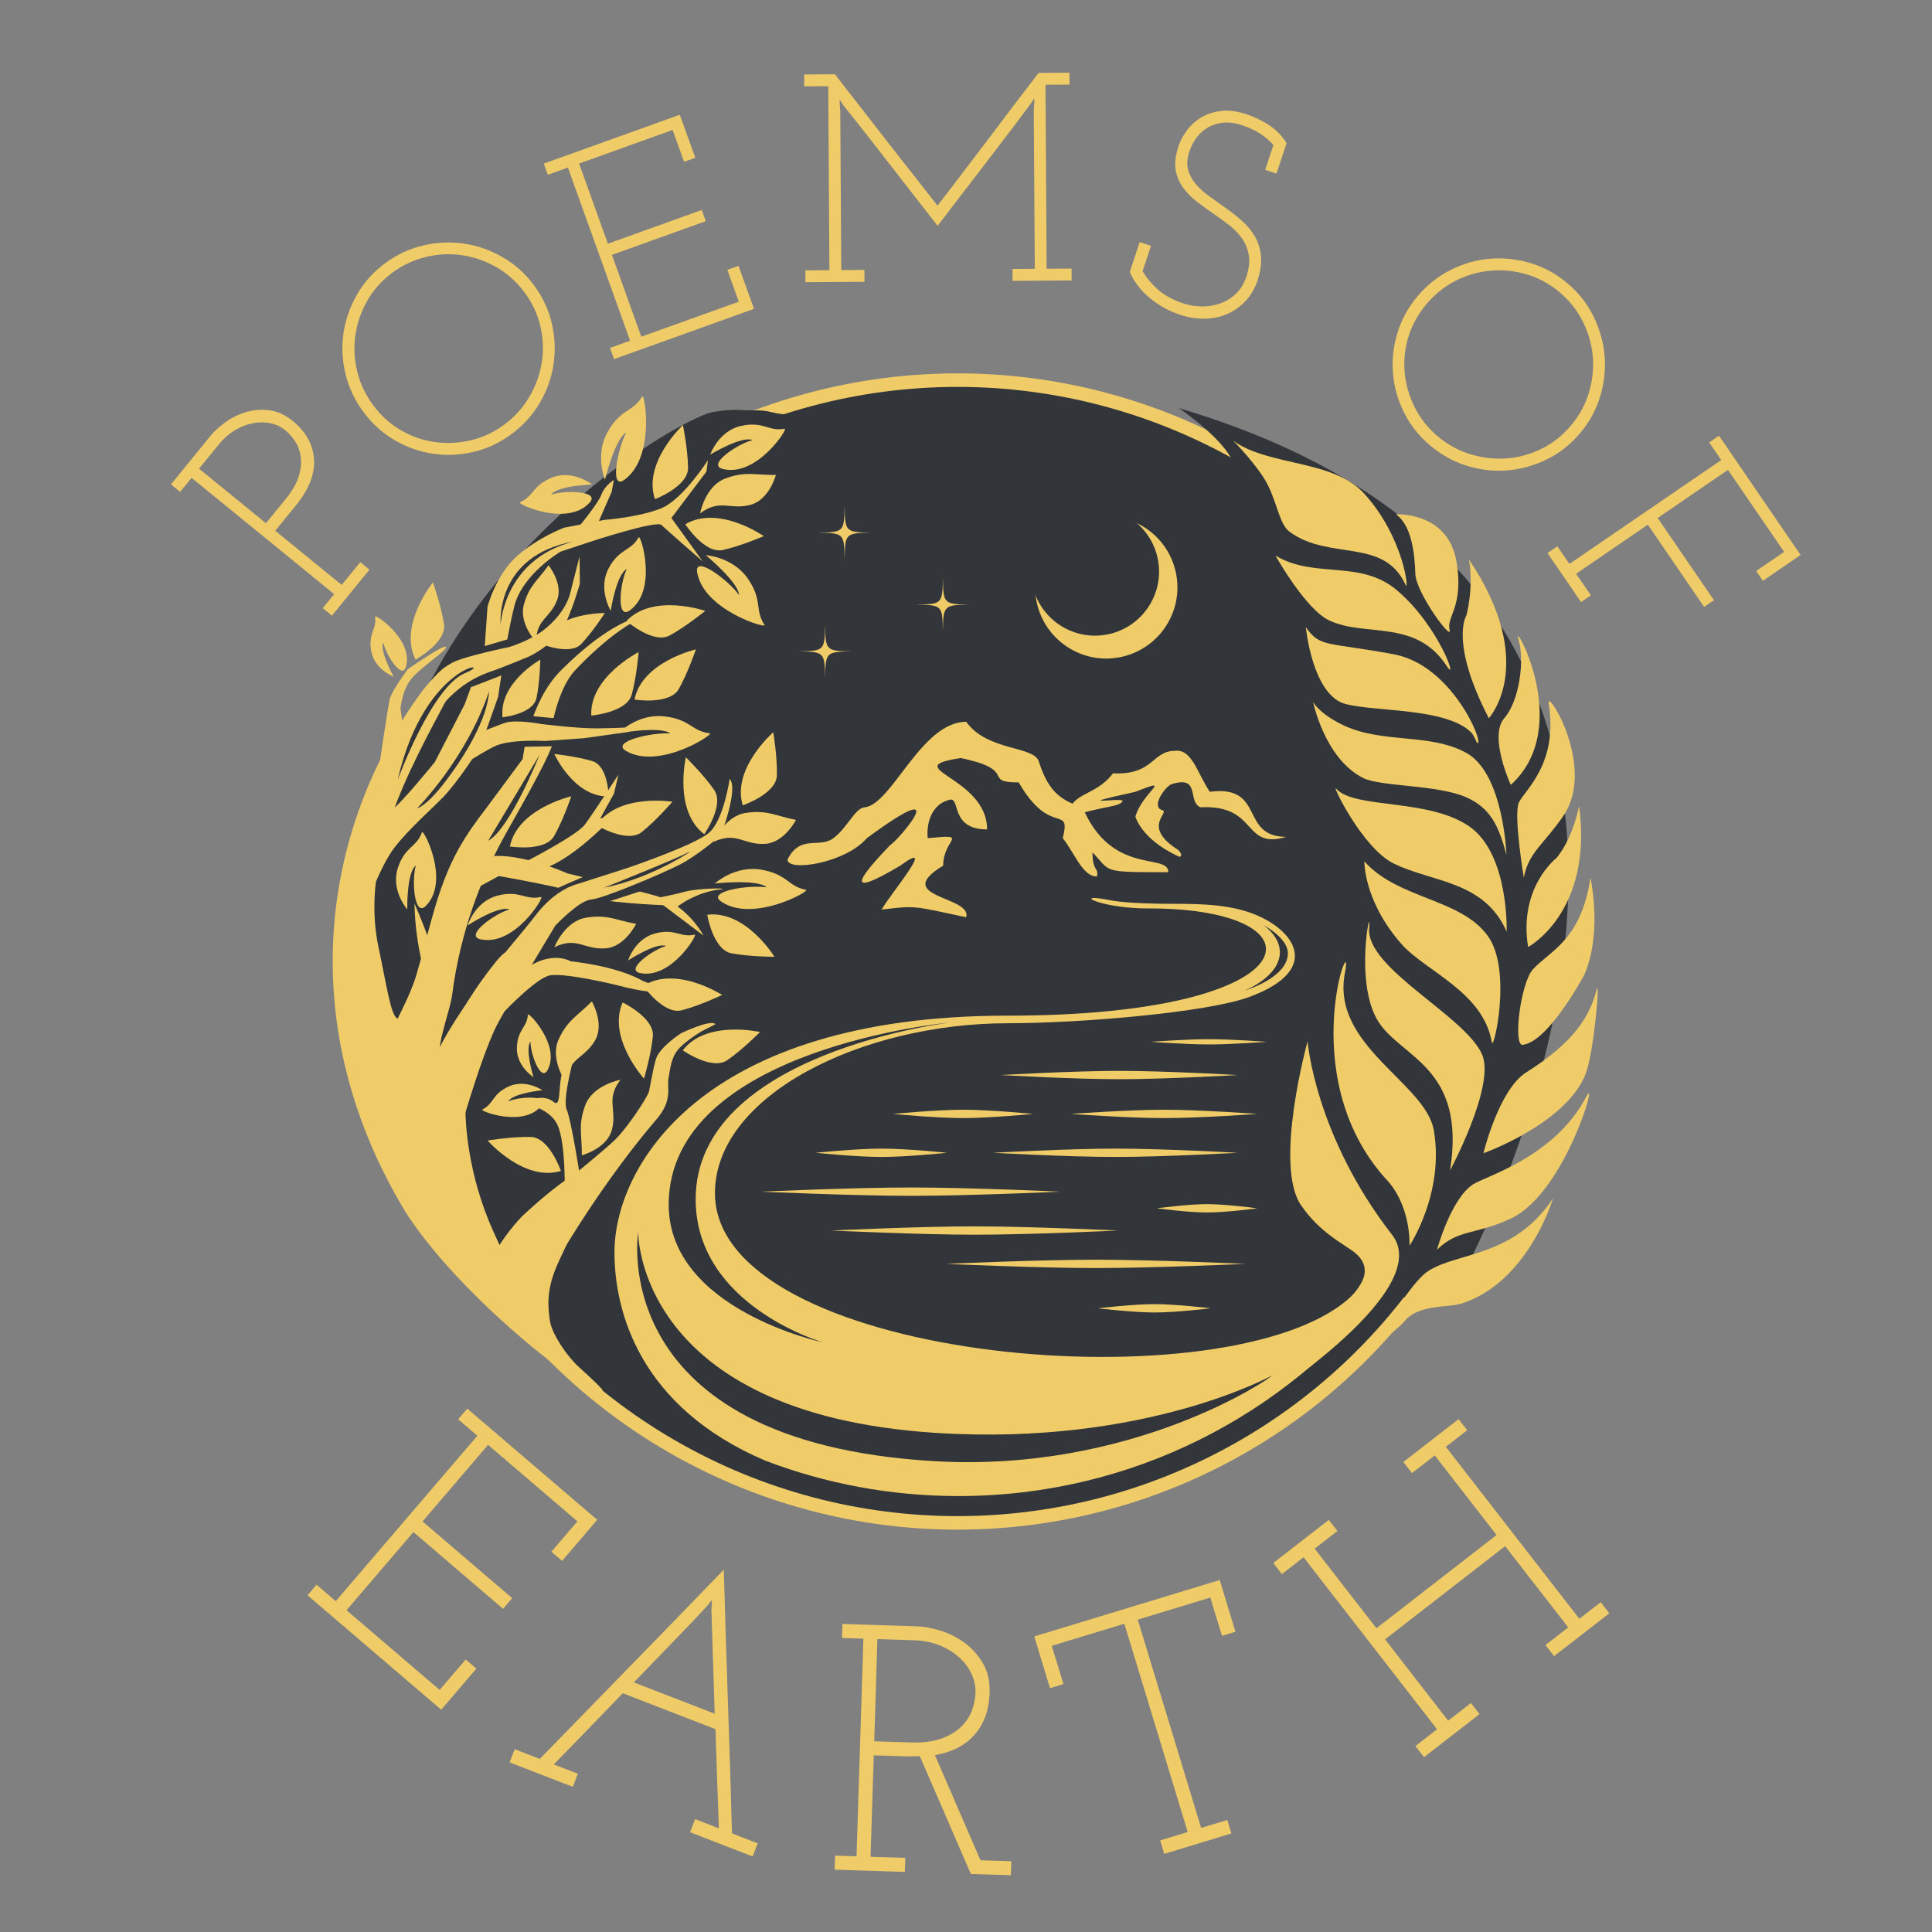 <?xml version="1.0" encoding="utf-8"?>

<!--


	TODO: (note the following)


	THIS HAS BEEN MODIFIED FROM THE ORIGINAL, AND IS MEANT FOR TESTING COLORS ONLY.

	IT IS NOT IN A FINALIZED STATE, NOR IS IT INTENDED TO CONVERTIBLE TO A FINALIZED STATE.


-->

<!-- Generator: Adobe Illustrator 26.1.0, SVG Export Plug-In . SVG Version: 6.00 Build 0)  -->
<!-- TODO: These changes made just for testing -->
<svg version="1.1" id="Layer_1" xmlns="http://www.w3.org/2000/svg" xmlns:xlink="http://www.w3.org/1999/xlink" x="0px" y="0px" viewBox="60 125 500 500" style="enable-background:new 0 0 500 500; background-color:#32353A;" xml:space="preserve">
<rect x="60" y="125" width="500" height="500" fill="#808080" stroke="none"/>
<!-- <svg version="1.1" id="Layer_1" xmlns="http://www.w3.org/2000/svg" xmlns:xlink="http://www.w3.org/1999/xlink" x="0px" y="0px" viewBox="0 0 612 792" style="enable-background:new 0 0 612 792; background-color:#333333;" xml:space="preserve"> -->
<style type="text/css">
	.st0{fill:none;stroke:#000000;stroke-width:3.898;}
	.st1{fill:#FFFFFF;}
	.st2{fill:none;stroke:#EC008C;stroke-width:0.682;}
	.st3{fill:none;stroke:#EC008C;stroke-width:0.748;}

	.primary { fill: #F0CC69; }
	.secondary { fill: #32353A; }
</style>

<!-- #region moon and ring lines -->
<g>
	<!-- ring lines -->
	<!-- TODO: These two lines are in a draft state meant only for testing colors -->
	<circle class="primary" cx="307.81" cy="371.25" r="149.62"/>
	<circle class="secondary" cx="307.81" cy="371.25" r="146.12"/>

	<path class="secondary" d="M365.05,230.61c0,0,13.47,8.98,14.59,15.72c1.12,6.74,0.56,5.61,0.56,5.61s110.35,71.84,43.56,205.43
		c-3.93,8.98,12.91,1.12,12.91,1.12S537.36,281.69,365.05,230.61"/>
	<path class="secondary" d="M269.88,234.02c-1.26,0.32,1.94-3.75-3.9-2.19c-3.16,0.85-4.96,0.08-7.34-0.39c-1.41-0.28-2.7-0.23-3.27-0.23
		c-4.68,0-4.9-0.52-10.72,0.4c-10.66,1.68-108.82,59.06-84.69,162.89c8.42,9.54,8.42-6.17,8.42-6.17S383.22,205.58,269.88,234.02"/>

	<!-- moon -->
	<path class="primary" d="M364.49,274.13c-1.59-10.04-11.02-16.9-21.07-15.3c-10.04,1.59-16.89,11.02-15.3,21.07c1.59,10.04,11.02,16.9,21.07,15.3
		C359.23,293.6,366.09,284.17,364.49,274.13"/>
	<path class="secondary" d="M359.76,270.34c-1.43-9.04-9.92-15.21-18.96-13.77c-9.04,1.43-15.21,9.92-13.77,18.96
		c1.43,9.04,9.92,15.21,18.96,13.77C355.02,287.86,361.19,279.37,359.76,270.34"/>
</g>
<!-- #endregion -->

<!-- #region unknown -->
<path class="st2" d="M448.54,296.75"/>
<!-- #endregion -->

<!-- #region grain -->
<g class="primary">
	<path d="M413.1,347.92c0,0-0.26,10.12,9.54,21.33c6.23,7.12,21.22,12.38,23.46,25.54c0.4,2.36,5.31-18.64-1.01-27.5
		C438.08,357.46,421.86,357.78,413.1,347.92"/>
	<path d="M449.92,366.1c0,0,0.65-19.98-9.6-27.17c-10.55-7.4-29.8-4.49-34.52-9.82c-1.32-1.49,6.76,15.38,14.87,19.36
		C430.73,353.42,444.09,352.86,449.92,366.1"/>
	<path d="M449.87,346.23c0,0-0.71-21.04-10.38-26.38c-9.68-5.34-22.17-2.18-32.55-7.51c-5.94-3.05-7.12-5.71-7.12-5.71
		s2.98,14.73,13.01,19.74c4.49,2.24,19.19,1.67,26.66,4.98C445.88,334.19,447.9,338.94,449.87,346.23"/>
	<path d="M383.58,489.7c0,0,47.97-30.02,36.82-44.96c-20.09-25.76-22-50.24-22-50.24s-8.86,32.02-1.68,42.43
		c7.17,10.42,16.24,11.26,16.67,16.22C414.27,463.32,398.82,477.18,383.58,489.7"/>
	<path d="M397.95,287.3c0,0,1.66,17.74,10.38,19.93c8,2.01,26.04,0.95,32.44,7.35c0.79,0.79,1.35,2.75,1.63,2.75
		c1.64,0-6.57-20.21-21.72-23.01C403.39,291.11,401.6,292.63,397.95,287.3"/>
	<path d="M390.09,268.78c0,0,7.72,13.84,13.87,16.77c9.33,4.45,22.48-0.51,30.47,11.85c3.09,4.77-1.96-10.38-12.91-19.64
		C411.98,269.69,400.21,274.89,390.09,268.78"/>
	<path d="M379.14,239.03c0,0,6.53,6.6,8.98,11.51c2.52,5.05,3.04,10.17,5.61,12.07c10.28,7.59,24.42,1.4,30.03,13.75
		c0.97,2.13-0.28-12.07-10.66-23.57C405.06,243.86,388.12,245.69,379.14,239.03"/>
	<path d="M414.43,472.25c6.87-7.44,11.28-15.87,15.34-18.41c7.76-4.85,22.05-3.52,32.16-18.72c0,0-6.43,21.86-23.86,27.29
		c-3.16,0.98-11.01,0.15-14.52,4.46c-1.2,1.47-3.88,3.38-5.28,4.83C416.18,473.87,413,473.8,414.43,472.25"/>
	<path d="M443.91,423.46c0,0,3.98-16.47,11.06-20.92c12.79-8.03,16.56-14.94,18.18-21.23c1.1-4.29-0.64,16.05-2.76,21.54
		C465.42,415.8,443.91,423.46,443.91,423.46"/>
	<path d="M455.48,370.09c0,0,16.84-8.98,13.19-36.48c-1.96,9.26-5.89,13.47-5.89,13.47S452.95,354.65,455.48,370.09"/>
	<path d="M445.31,310.87c0,0,12.98-14.03-5.14-41.08c1.3,7.44-0.68,14.49-0.68,14.49S435.09,291.18,445.31,310.87"/>
	<path d="M421.24,258.11c0,0,13.54-0.84,15.72,12.35c1.91,11.56-2.65,14.08-1.81,17.5c0.85,3.42-8.71-9.6-8.86-14.41
		C426.14,268.74,425.45,260.92,421.24,258.11"/>
	<path d="M450.99,328.13c0,0-5.79-12.57-1.68-17.26c3.93-4.49,5.33-15.15,3.65-20.49C451.17,284.75,467.55,313.12,450.99,328.13"/>
	<path d="M454.36,352.13c0,0-2.73-16.34-1.27-19.46c1.46-3.12,10.25-10.01,7.72-25.58c-0.71-4.37,12.42,16.36,3.79,29.05
		C459.61,343.46,455.59,345.55,454.36,352.13"/>
	<path d="M431.9,448.42c0,0,3.56-13.09,9.26-16.87c3.31-2.19,21.1-7.02,29.34-22.67c3.45-6.56-5.37,24.61-19.23,31.34
		C442.14,444.65,437.45,442.97,431.9,448.42"/>
	<path d="M456.72,375.86c4.33-4.8,12.43-7.36,14.9-23.73c3.11,16.81-1.82,25.54-1.82,25.54s-9.19,17.12-15.77,17.73
		C451.55,395.63,453.49,379.44,456.72,375.86"/>
	<path d="M424.78,447.4c0,0,9.09-13.61,6.29-29.89c-2.11-12.23-26.66-21.89-23.01-40.69c2.66-13.73-13.61,26.1,10.38,53.04
		C425.34,436.88,424.78,447.4,424.78,447.4"/>
	<path d="M435.28,427.9c0,0,11.81-21.96,8.27-30.03c-4.38-9.99-30.11-22.23-29.21-32.67c0.65-7.57-4.04,14.26,2.41,24.25
		C422.87,398.92,439.48,401.24,435.28,427.9"/>
	<path class="st1" d="M155.85,332.31"/>
</g>
<!-- #endregion -->

<!-- #region unknown -->
<path class="st3" d="M155.85,332.31"/>
<!-- #endregion -->

<!-- #region tree (most) -->
<g class="primary">
	<path d="M164.97,438.7c-29.34-48.47-21.68-99.26,3.94-134.37c1.29-1.76,5.69-6.9,6.66-6.7c1.73,0.36,3.23,2.64,2.67,3.62
		c-1.03,1.79-2.05,3.62-3.04,5.49c-9.22,17.44-22.2,40.51-17.2,63.63c1.97,9.11,3.14,17.73,4.91,18.24c0,0,3.48-6.73,4.7-10.82
		c5.03-16.86,6.08-28.82,18.15-43.34c22.48-27.04,22.15-23.69,5.55,5.57c-6.7,11.82-12.17,25.99-14.3,42.48
		c-0.44,3.4-3.11,10.6-3.25,14.19c-0.24,6.19,6.7,9.49,6.7,15.76c0,1.96,0.28,16,7.3,31.43c4.05,8.92,8.38,18.13,14.08,26.54
		c0.7,1.03,5.18,10.17,2.89,8.57C198.26,474.52,176.45,456.56,164.97,438.7"/>
	<path d="M181.88,448.29c-6.35-10.76-9.93-38.58,8.6-70.93c3.58-6.25,2.07-8.71-2.2-3.4c-22.41,27.85-21.1,55.3-21.1,55.3"/>
	<path d="M209.76,478.73c-3.09-2.81-6.6-8.15-7.3-11.23c-0.36-1.59-0.63-4.58-0.51-6.27c0.51-7.2,3.4-10.42,6.12-17.58
		c4-10.49,5.98-8.11,6.94-12.03c3.44-14.07-19.85,8.11-19.85,8.11s-6.08,5.97-9.68,14.68c0,0,2.88,6.52,8.56,11.98
		C206.63,478.49,226.09,493.57,209.76,478.73"/>
	<path d="M206.26,447.76c0,0,10.51-17.79,23.65-33.09c4.28-4.98,2.65-8.21,3.08-10.49c0.43-2.28,0.62-5.69,2.88-7.99
		c2.26-2.29,5.72-4.3,5.72-4.3l3.58-1.83c-1.27-1.36-8.87,2.32-8.87,2.32s-5.7,3.62-6.58,6.82c-0.88,3.19-1.41,6.72-1.74,8.2
		c-0.33,1.48-5.79,9.74-8.98,12.74c-3.2,2.99-10.41,8.83-10.41,8.83l-2.64,10.9L206.26,447.76z"/>
	<path d="M206.13,434.17c0,0,0.39-13.12-1.84-18.01c-2.24-4.89-9.39-5.59-9.39-5.59s5.26-2.95,8.29-0.45
		c3.02,2.51-0.23-9.41,5.52-12.15c0,0-3.25,11.45-2.05,14.2c1.21,2.75,3.54,17.88,3.54,17.88"/>
	<path d="M185.5,392.12c0,0,12.52-14.16,17.01-14.73c4.49-0.56,17.17,2.57,17.17,2.57s14.4,4.14,18.65,0.46
		c4.25-3.68-5.26,2.06-12.33-1.77c-7.08-3.83-18.35-4.87-18.35-4.87s-5.54-3.5-13.58,3.45"/>
	<path d="M195.3,330.25c1.99-1.1,6.97-9.59,6.96-14.01c0,0.05,1.41-12.19,6.49-17.66c6.83-7.36,17.5-15.99,21.94-14.21
		c4.44,1.78-4.03-7.27-25.45,14.06c-8.41,8.38-9.96,22.98-9.96,22.98l-11.74,15.85"/>
	<path d="M154.35,360.54c0,0,4.05-11.57,7.92-16.44c3.87-4.87,9.05-9.34,12.5-12.89c3.45-3.56,9.04-11.93,9.68-13.46
		c0.64-1.53,4.48-12.45,4.48-12.45s2.07-15.19,4.19-23.47c2.12-8.28,11.95-14.07,11.95-14.07l7.47-2.48c0,0,17.32-5.68,18.63-4.42
		c1.31,1.26,10.69,9.43,10.69,9.43l-8.1-11.23l9.08-12.04l0.37-2.93c0,0-6.44,10.13-12.07,12.45c-5.63,2.32-14.74,3.01-14.74,3.01
		l-10.4,2.02c0,0-6.49,2.35-12.1,7.26s-7.73,13.19-7.73,13.19l-0.79,11.27l-5.12,13.98l-7.71,14.92c0,0-8.54,10.59-11.14,12.39
		C158.82,336.38,154.35,360.54,154.35,360.54"/>
	<path d="M195.32,348.38c0,0,13.86-7.06,16.02-9.95c2.15-2.9,8.72-12.96,8.72-12.96l-1.18,4.94l-3.53,6.37l6.52-0.71l7.05-0.57
		l-4.04,2.01l-9.15,1.79c0,0-9.74,9.71-16.35,10.76"/>
	<path d="M170.57,378.93c0,0-3.07-8.36-3.31-20.07c0,0,1.71,3.68,3.86,9.68c3.01,8.4,3.34,1.8,3.34,1.8"/>
	<path d="M208.61,262.8c0,0,6.03-7.18,7.02-9.76c0.99-2.58,3.24-3.8,3.24-3.8l-0.57,3.04l-3.66,8.37"/>
	<path d="M157.9,324.94c0,0,2.46-16.87,2.97-19.04c0.52-2.17,4.66-7.71,4.66-7.71s9.23-6.46,9.87-5.78
		c0.63,0.68-6.78,5.45-9.08,8.43c-2.3,2.98-2.68,7.56-2.68,7.56l0.53,3.74L157.9,324.94z"/>
	<path d="M214.41,338.59c0,0,7.9,4.75,11.68,1.74c3.78-3.02,7.94-7.85,7.94-7.85S219.91,330.24,214.41,338.59"/>
	<path d="M237.35,260.68c0,0,5,7.72,9.73,6.66c4.73-1.06,10.59-3.59,10.59-3.59S245.97,255.58,237.35,260.68"/>
	<path d="M229.5,254.18c0,0,8.62-3.27,8.57-8.1c-0.06-4.83-1.33-11.07-1.33-11.07S226.28,244.72,229.5,254.18"/>
	<path d="M213.02,310.19c0,0,9.19-0.78,10.47-5.43c1.28-4.66,1.79-11,1.79-11S212.55,300.21,213.02,310.19"/>
	<path d="M243.03,361.74c0,0,1.5,9.07,6.26,9.97c4.76,0.9,11.15,0.91,11.15,0.91S252.98,360.49,243.03,361.74"/>
	<path d="M236.7,396.83c0,0,7.54,5.29,11.53,2.54c3.99-2.75,8.47-7.28,8.47-7.28S242.78,388.88,236.7,396.83"/>
	<path d="M252.22,333.42c0,0,8.73-2.97,8.84-7.8c0.11-4.83-0.94-11.11-0.94-11.11S249.34,323.86,252.22,333.42"/>
	<path d="M167.55,295.71c0,0,8.08-4.44,7.35-9.21c-0.73-4.77-2.86-10.77-2.86-10.77S163.05,286.78,167.55,295.71"/>
	<path d="M224.2,306.05c0,0,9.11,1.46,11.48-2.75c2.37-4.21,4.41-10.24,4.41-10.24S226.16,296.25,224.2,306.05"/>
	<path d="M191.96,344.07c0,0,9.11,1.46,11.48-2.75c2.37-4.21,4.41-10.24,4.41-10.24S193.92,334.28,191.96,344.07"/>
	<path d="M226.48,380.14c0,0,5.27,7.54,9.96,6.32c4.69-1.22,10.46-3.96,10.46-3.96S234.92,374.74,226.48,380.14"/>
	<path d="M205.17,428.05c0,0-2.98-8.7-7.83-8.81c-4.85-0.11-11.15,0.93-11.15,0.93S195.56,430.92,205.17,428.05"/>
	<path d="M220.02,314.77c0,0,4.83-5.09,11.73-4.39c6.9,0.7,7.14,3.83,11.93,4.4c1.26,0.15-13.07,9.58-21.68,4.55
		c-4.13-2.41,6.96-4.89,11.48-4.5C230.95,312.8,220.02,314.77,220.02,314.77"/>
	<path d="M216.57,249.14c0,0-2.71-6.46,0.74-12.46c3.45-6,6.42-4.94,8.89-9.06c0.65-1.08,3.47,15.78-4.65,21.58
		c-3.89,2.78-1.65-8.32,0.54-12.27C219.2,238.4,216.57,249.14,216.57,249.14"/>
	<path d="M243.8,242.65c0,0,2.13-6.13,8-7.43c5.87-1.3,7.17,1.56,11.26,0.73c1.08-0.22-7.25,12.67-16.04,10.41
		c-4.22-1.08,3.94-6.54,7.75-7.46C252,237.7,243.8,242.65,243.8,242.65"/>
	<path d="M181.01,364.5c0,0,1.91-6.2,7.73-7.71c5.82-1.51,7.22,1.3,11.28,0.34c1.07-0.25-6.8,12.91-15.67,10.96
		c-4.25-0.94,3.71-6.68,7.49-7.72C189.03,359.27,181.01,364.5,181.01,364.5"/>
	<path d="M218.05,283.06c0,0-3.35-5.57-0.58-10.88c2.77-5.32,5.8-4.47,7.8-8.12c0.53-0.96,5.08,13.67-2.31,18.93
		c-3.54,2.52-2.5-7.21-0.75-10.71C219.51,273.62,218.05,283.06,218.05,283.06"/>
	<path d="M242.66,268.68c0,0,7.02,0.41,10.92,6.13c3.9,5.72,1.64,7.91,4.28,11.93c0.69,1.06-15.77-3.81-17.44-13.62
		c-0.8-4.7,8.23,2.17,10.83,5.86C251.2,275.75,242.66,268.68,242.66,268.68"/>
	<path d="M222.13,285.72c0,0,6.95,6.05,11.2,3.73c4.25-2.32,9.19-6.36,9.19-6.36S229,278.45,222.13,285.72"/>
	<path d="M245,353.64c0,0,5.17-4.74,12.01-3.57c6.84,1.18,6.86,4.32,11.59,5.22c1.24,0.24-13.71,8.65-21.95,3.04
		c-3.95-2.69,7.29-4.39,11.76-3.69C256.04,352.43,245,353.64,245,353.64"/>
	<path d="M242.26,340.89c0,0,5.31-7.51,2.55-11.48c-2.76-3.97-7.31-8.43-7.31-8.43S234.28,334.84,242.26,340.89"/>
	<path d="M165.4,360.36c0,0-4.27-4.9-2.47-10.62c1.8-5.71,4.93-5.4,6.27-9.35c0.35-1.04,7.39,12.58,1.03,19.04
		c-3.05,3.1-3.72-6.67-2.61-10.42C165.2,350.82,165.4,360.36,165.4,360.36"/>
	<path d="M241.18,257.87c0,0,1.31-7.09,6.55-9.04c5.23-1.95,7.61-0.86,13.08-0.91c0,0-1.73,6.42-6.55,7.72
		C248.87,257.09,246.34,253.97,241.18,257.87"/>
	<path d="M244.72,342.86c0,0,2.77-6.66,8.29-7.48c5.52-0.82,7.62,0.73,12.98,1.82c0,0-3.03,5.92-8.01,6.19
		C252.4,343.7,250.58,340.12,244.72,342.86"/>
	<path d="M220.57,404.45c0,0-7.12,1.31-9.08,6.52c-1.96,5.21-0.86,7.58-0.91,13.02c0,0,6.45-1.73,7.75-6.52
		C219.79,412.11,216.65,409.6,220.57,404.45"/>
	<path d="M206.36,405.01c0,0-4.1-5.94-1.79-11s4.77-5.97,8.6-9.85c0,0,3.33,5.76,0.85,10.07
		C211.25,399.04,207.24,398.61,206.36,405.01"/>
	<path d="M217.52,331.13c0,0-0.1-7.93-4.23-9.16s-9.83-1.84-9.83-1.84S208.47,331.27,217.52,331.13"/>
	<path d="M190.05,310.63c0,0,7.93-0.79,8.8-5c0.87-4.2,0.98-9.91,0.98-9.91S189.13,301.66,190.05,310.63"/>
	<path d="M198.79,291.2c0,0-4.58-4.8-3.21-9.73c1.37-4.93,3.47-6.1,6.38-10.17c0,0,3.86,4.75,2.22,9.01
		C202.36,285.09,198.67,285.27,198.79,291.2"/>
	<path d="M199.82,291.55c0,0,7.64,3.25,10.63,0.09c2.99-3.16,6.09-7.99,6.09-7.99S203.67,283.43,199.82,291.55"/>
	<path d="M200.38,407.15c0,0-4.35-2.98-8.73-0.97c-4.38,2-3.81,4.51-6.83,5.96c-0.79,0.38,10.8,4.76,15.3-1
		c2.16-2.76-5.7-2.37-8.58-1.11C192.74,407.9,200.38,407.15,200.38,407.15"/>
	<path d="M221.14,384.43c0,0,8.3,4.01,7.82,8.81c-0.48,4.8-2.29,10.91-2.29,10.91S217.11,393.58,221.14,384.43"/>
	<path d="M213.24,250.39c0,0-4.87-3.86-10.18-1.86c-5.32,2-4.86,4.99-8.53,6.45c-0.96,0.39,12.3,6.49,18.08,0.08
		c2.77-3.07-6.51-3.25-10-2.01C204.19,250.65,213.24,250.39,213.24,250.39"/>
	<path d="M161.89,300.12c0,0-4.94-1.84-5.81-6.56c-0.87-4.72,1.52-5.7,0.99-8.99c-0.14-0.87,10.11,6.08,7.96,13.06
		c-1.03,3.35-5.22-3.29-5.83-6.36C158.13,293.45,161.89,300.12,161.89,300.12"/>
	<path d="M203.46,370.14c0,0,2.65-6.71,8.16-7.63c5.51-0.92,7.64,0.6,13.01,1.59c0,0-2.93,5.97-7.9,6.33
		C211.16,370.84,209.28,367.29,203.46,370.14"/>
	<path d="M222.55,373.56c0,0,1.74-5.62,7.01-6.99c5.27-1.37,6.54,1.18,10.23,0.31c0.97-0.23-6.16,11.7-14.2,9.93
		c-3.85-0.85,3.36-6.05,6.79-7C229.81,368.82,222.55,373.56,222.55,373.56"/>
</g>
<!-- #endregion -->

<!-- #region some back fill -->
<polygon class="secondary" points="195.77,310.15 204.52,310.97 203.11,318.13 192.34,318.32 "/>
<!-- #endregion -->

<!-- #region tree (two branches) -->
<g class="primary">
	<path d="M177.93,324.13c0,0,5.81-3.78,9.81-5.87c4.01-2.08,13.3-1.49,13.3-1.49l10.25-0.74l11.68-1.66l-0.63-1.11
		c0,0-2.15,0.16-7.47,0.24c-5.32,0.08-14.81-1.13-14.81-1.13s-6.47-1.25-9.33-0.3c-2.86,0.95-9.91,3.91-9.91,3.91"/>
	<path d="M229.78,357.41c0,0,3.66-0.6,7.49-1.64s12.32-0.93,9.14-0.59c-5.74,0.63-10.05,3.72-10.05,3.72l-2.5,1.69"/>
	<path d="M177.08,358.22l12.02-6.5c0,0,19.05,3.3,22.59,5.11c3.54,1.81,19.95,2.43,19.95,2.43l10.42,7.86c0,0-4.15-8.06-12.57-10.36
		c-8.41-2.3-22.65-5.73-22.65-5.73s-19.02-8.61-25.71-2.05"/>
</g>
<!-- #endregion -->

<!-- #region some back fill -->
<polygon class="secondary" points="181.88,302.85 191.51,299.12 194.48,289.54 184.55,292.47 "/>
<!-- #endregion -->

<!-- #region tree (miscellaneous details) -->
<g class="primary">
	<path d="M167.53,308.56c0,0-2.9,1.24,1.97-4.49c4.87-5.73,4.49-5.82,7.44-7.51c2.95-1.68,14.9-4.12,14.9-4.12s5.22-1.57,8.87-4.4
		c5.88-4.56,6.85-9.49,6.85-9.49l2.42-9.5l0.09,7.01c0,0-2.07,7.29-4.04,10.82c-2.86,5.13-9.07,8-9.07,8s-4.54,1.91-8.2,3.29
		c-2.41,0.91-7.18,2.06-12.51,7.37c-4.76,4.74-14.87,21.57-14.87,21.57L167.53,308.56z"/>
	<path d="M198.08,403.79c0,0-4.45-2.82-4.31-7.62s2.68-5.26,2.84-8.59c0.04-0.88,8.62,8.04,5.06,14.42
		c-1.71,3.06-4.42-4.3-4.38-7.43C195.79,396.49,198.08,403.79,198.08,403.79"/>
	<path class="secondary" d="M167.95,334.19c0,0,2.35-0.41,7.38-7.02c5.03-6.61,10.82-16.13,11.25-23.29
		C180.72,321.38,167.95,334.19,167.95,334.19"/>
	<path class="secondary" d="M189.56,286.62c0,0,0.85-16.92,18.96-21.49C187.92,268.83,189.56,286.62,189.56,286.62"/>
	<path class="secondary" d="M186.34,342.59l13.27-22.18C199.62,320.41,191.97,339.55,186.34,342.59"/>
	<path class="secondary" d="M162.91,326.87c0,0,8.86-24.23,17.47-27.68C188.99,295.73,169.97,296.11,162.91,326.87"/>
</g>
<!-- #endregion -->

<!-- #region unknown -->
<path class="st3" d="M193.03,377.64"/>
<!-- #endregion -->

<!-- #region stars, mountains, river, furrows, tree branch (one) -->
<g class="primary">
	<path class="secondary" d="M201.78,356.11c0.8-0.73,16.02-7.07,16.02-7.07l8.62,6.39l-14.26,4.63L201.78,356.11z"/>
	<path d="M248.84,326.59c0,0-1.54,10.63-5.32,13.9c-3.78,3.27-21.08,9.12-21.08,9.12l-12.96,4.16c0,0-5.64,1.14-11.01,8.29
		s-23.04,25.67-29.24,44.45c-3.43,10.38,4.62,29.99,4.62,29.99s9.25-36.15,15.15-46.97c3.49-6.4,14.71-24.98,14.71-24.98
		s6.16-6.54,9.29-6.76c3.13-0.22,18.24-6.66,22.85-8.99c4.6-2.33,10.75-7.64,10.75-7.64S251.19,329.05,248.84,326.59"/>
	<path class="secondary" d="M216.37,354.72c0,0,18.78-7.5,21.71-9.12C241.01,343.98,229.22,352.22,216.37,354.72"/>
	<path d="M373.09,329.92c-3.21-4.8-4.65-11.22-9.05-10.6c-5.92,0-5.48,6.35-16.01,5.81c-4.65,6.24-11.4,4.8-11.4,11.25
		c9.81-3.03,12.98-2.45,13.92-4.08c0-1.05-14.86,1.62,3.28-2.38c10.21-4.04,1.8,0,0,6.46c1.62,4.35,6.06,7.94,11.47,10.39
		c0.25-0.25,0.94-0.4-0.4-1.83c-9.86-6.18-1.59-9.82-4.29-10.33c-2.74-1.05,1.12-6.21,2.6-6.67c7.61-2.38,3.97,4.52,7.47,5.99
		c15.01-0.79,10.75,11.07,22.22,7.65C380.7,341.57,387.59,328.04,373.09,329.92"/>
	<path d="M275.67,341.93c-3.73,2.73-8.55-1.08-11.87,5.52c0,3.28,15.04,0.9,20.52-5.52c23.45-17.28,7.9,0.83,6.13,1.7
		c-6.82,7.11-13.53,14.93,2.53,5.41c9.95-7.34-2.53,7.21-4.8,11.36c8.87-1.08,8.12-0.94,21.86,1.98c1.64-5.47-19.59-5.09-5.95-13.35
		c0-7.11,7.25-8.19-4-7.11c-0.41-4.46,1.34-8.92,5.7-9.95c2.85-0.67,0,7.68,9.67,7.68c0-13.74-23.59-15.91-6.82-18.47
		c15.08,3.14,5.34,6.31,15.01,6.31c8.26,14.36,13.56,5.35,11.4,14.43c3.21,4.08,5.12,9.92,8.84,9.92c0.53-2.42-1.15-1.12-1.15-6.24
		c4.94,5.12,2.02,5.12,19.62,5.12c0-5.12-14.68,1.12-22.18-16.77c-6.38-1.98-9.05-4.83-11.36-11.94c-1.3-4-13.35-2.6-18.76-10.21
		c-11.69,0-19.3,21.61-26.4,22.15C281.19,334.28,279.22,339.33,275.67,341.93"/>
	<path d="M358.79,462.51c-5.72,0-14.61,1.08-14.61,1.08s8.89,1.08,14.61,1.08c5.68,0,14.52-1.08,14.52-1.08
		S364.48,462.51,358.79,462.51"/>
	<path d="M343.7,451.01c-15.2,0-38.81,1.08-38.81,1.08s23.62,1.08,38.81,1.08c15.1,0,38.57-1.08,38.57-1.08
		S358.81,451.01,343.7,451.01"/>
	<path d="M312.38,442.38c-14.56,0-37.19,1.08-37.19,1.08s22.62,1.08,37.19,1.08c14.47,0,36.95-1.08,36.95-1.08
		S326.85,442.39,312.38,442.38"/>
	<path d="M372.44,436.63c-5.1,0-13.02,1.08-13.02,1.08s7.92,1.08,13.02,1.08c5.07,0,12.94-1.08,12.94-1.08
		S377.5,436.64,372.44,436.63"/>
	<path d="M295.88,432.32c-15.2,0-38.81,1.08-38.81,1.08s23.62,1.08,38.81,1.08c15.1,0,38.57-1.08,38.57-1.08
		S310.98,432.32,295.88,432.32"/>
	<path d="M348.76,422.26c-12.43,0-31.74,1.08-31.74,1.08s19.31,1.08,31.74,1.08c12.35,0,31.54-1.08,31.54-1.08
		S361.11,422.26,348.76,422.26"/>
	<path d="M288.16,422.26c-6.68,0-17.05,1.08-17.05,1.08s10.38,1.08,17.05,1.08c6.63,0,16.94-1.08,16.94-1.08
		S294.79,422.26,288.16,422.26"/>
	<path d="M361.33,412.2c-9.48,0-24.2,1.08-24.2,1.08s14.73,1.08,24.2,1.08c9.42,0,24.05-1.08,24.05-1.08S370.74,412.2,361.33,412.2"
		/>
	<path d="M309.29,412.2c-7.11,0-18.15,1.08-18.15,1.08s11.04,1.08,18.15,1.08c7.06,0,18.03-1.08,18.03-1.08
		S316.35,412.2,309.29,412.2"/>
	<path d="M349.75,402.14c-12.04,0-30.75,1.08-30.75,1.08s18.71,1.08,30.75,1.08c11.96,0,30.55-1.08,30.55-1.08
		S361.71,402.14,349.75,402.14"/>
	<path d="M372.9,393.94c-5.89,0-15.04,0.68-15.04,0.68s9.15,0.68,15.04,0.68c5.85,0,14.94-0.68,14.94-0.68
		S378.75,393.94,372.9,393.94"/>
	<path d="M219.02,449.09c0,15.39,6.58,40.09,39.04,53.93c15.53,5.92,32.39,9.16,50,9.16c44.82,0,84.74-21,110.45-53.69
		c0,0-0.51-5.52-1.92-7.27c-2.53-3.12-6.91-2.87-5.84-1.96c3.82,3.25,2.29,6.62,1.23,8.31c-1.18,1.89-2.34,3.15-4.45,4.77
		c-34.04,26.2-162.5,14.37-162.5-28.56c0-25.24,37.85-43.96,75.75-43.96c18.91,0,51.49-2.79,62.38-6.75
		c20.3-7.4,11.09-18.62-0.72-22.23c-5.54-1.7-11.37-1.93-18.51-1.93c-12.01,0-15.73-0.74-17.72-1.13c-0.31-0.06-0.58-0.11-0.83-0.15
		c-7.31-1.19,0,2.47,11.62,2.47h0.46c46.61,0,42.79,27.75-36.67,27.75C241.33,387.84,219.02,427.1,219.02,449.09"/>
	<path class="secondary" d="M301.9,495.81c-77.32-5.07-76.74-51.95-76.74-51.95s-8.9,54.28,76.62,59.29c51.38,3.01,87.11-21.5,87.38-22.15
		C390.32,480.32,357.1,499.43,301.9,495.81"/>
	<path class="secondary" d="M240.04,435.36c0-37.96,65.95-45.75,65.95-45.75s-72.93,6.61-72.93,47.15c0,27.24,40.01,35.67,40.01,35.67
		S240.04,462.99,240.04,435.36"/>
	<path class="secondary" d="M386.94,364.39c0,0,6.36,3.3,6.36,7.32c0,6.38-11.23,9.66-11.23,9.66s9.16-3.57,9.16-9.95
		C391.24,367.21,386.94,364.39,386.94,364.39"/>
	<path d="M278.59,255.97c0.11,6.67,0.21,6.77,6.93,6.88c-6.72,0.11-6.82,0.21-6.93,6.88c-0.12-6.67-0.21-6.77-6.93-6.88
		C278.38,262.74,278.47,262.65,278.59,255.97"/>
	<path d="M273.54,286.7c0.11,6.67,0.21,6.77,6.93,6.88c-6.72,0.11-6.82,0.21-6.93,6.88c-0.12-6.67-0.21-6.77-6.93-6.88
		C273.33,293.46,273.42,293.37,273.54,286.7"/>
	<path d="M304.02,274.59c0.11,6.67,0.21,6.77,6.93,6.88c-6.72,0.11-6.82,0.21-6.93,6.88c-0.12-6.67-0.21-6.77-6.93-6.88
		C303.81,281.36,303.9,281.27,304.02,274.59"/>
</g>
<!-- #endregion -->

<!-- #region title -->
<g id="Layer_2" class="primary">
	<g>
		<path d="M143.52,282.39l2.96-3.63l-36.9-30.09l-2.96,3.63l-2.38-1.94l10.24-12.56c1-1.23,2.3-2.42,3.89-3.56
			c1.59-1.14,3.35-2.01,5.28-2.58c1.92-0.58,3.94-0.74,6.04-0.48c2.1,0.26,4.12,1.18,6.07,2.77c3.41,2.78,5.25,6.08,5.5,9.9
			c0.25,3.82-1.29,7.78-4.63,11.88l-5.4,6.63l17.2,14.02l4.8-5.89l2.38,1.94l-9.71,11.9L143.52,282.39z M128.83,260.41l5.08-6.23
			c1.69-2.08,2.83-4.03,3.39-5.87c0.57-1.83,0.75-3.52,0.54-5.05c-0.21-1.53-0.69-2.87-1.44-4.02c-0.75-1.15-1.61-2.11-2.57-2.89
			c-1.12-0.91-2.41-1.52-3.89-1.82c-1.47-0.31-3-0.3-4.58,0.01c-1.58,0.31-3.13,0.93-4.64,1.85c-1.52,0.93-2.88,2.13-4.08,3.61
			l-5.13,6.29L128.83,260.41z"/>
	</g>
	<g>
		<path d="M154.02,231.57c-2.25-3.05-3.79-6.35-4.63-9.9c-0.84-3.55-1-7.06-0.48-10.53c0.52-3.47,1.69-6.78,3.5-9.94
			c1.81-3.15,4.24-5.85,7.29-8.1s6.35-3.79,9.92-4.6c3.56-0.82,7.08-0.97,10.55-0.44c3.47,0.52,6.79,1.7,9.96,3.53
			s5.88,4.27,8.12,7.32c2.25,3.05,3.78,6.34,4.58,9.89c0.8,3.54,0.94,7.05,0.42,10.52c-0.52,3.47-1.71,6.78-3.55,9.93
			c-1.85,3.15-4.29,5.84-7.34,8.1c-3.05,2.25-6.34,3.79-9.87,4.61c-3.53,0.83-7.03,0.98-10.5,0.45c-3.47-0.52-6.78-1.7-9.9-3.52
			C158.97,237.06,156.28,234.62,154.02,231.57z M156.54,229.81c2.01,2.72,4.39,4.89,7.16,6.5c2.76,1.62,5.68,2.64,8.76,3.08
			c3.07,0.44,6.17,0.29,9.3-0.42c3.12-0.71,6.03-2.07,8.72-4.06c2.7-1.99,4.86-4.39,6.51-7.19s2.71-5.76,3.21-8.86
			c0.5-3.1,0.38-6.22-0.33-9.35c-0.71-3.13-2.07-6.06-4.08-8.78c-2.01-2.72-4.41-4.89-7.21-6.51c-2.8-1.62-5.75-2.67-8.86-3.15
			c-3.11-0.48-6.24-0.34-9.4,0.41c-3.16,0.75-6.09,2.11-8.79,4.1c-2.7,1.99-4.85,4.39-6.45,7.2c-1.61,2.81-2.64,5.77-3.1,8.88
			c-0.46,3.11-0.31,6.23,0.44,9.37C153.15,224.16,154.53,227.09,156.54,229.81z"/>
	</g>
	<g>
		<path d="M217.87,215.04l5.2-1.87l-16.1-44.81l-5.2,1.87l-1.04-2.89l35.2-12.64l4,11.13l-2.89,1.04l-2.96-8.24l-24.21,8.7
			l7.45,20.74l24.29-8.72l1.04,2.89l-24.29,8.72l7.61,21.18l25.23-9.06l-2.96-8.24l2.89-1.04l4,11.13l-36.21,13.01L217.87,215.04z"
			/>
	</g>
	<g>
		<path d="M328.79,143.87l7.98-0.05l0.02,3.07l-6.22,0.04l0.3,47.62l6.45-0.04l0.02,3.07l-15.28,0.1l-0.02-3.07l5.76-0.04
			l-0.26-41.09c0-0.05,0.01-0.23,0.04-0.54c0.02-0.31,0.05-0.63,0.07-0.96c0.02-0.33,0.03-0.65,0.03-0.96s0-0.51,0-0.61
			c-0.15,0.26-0.34,0.55-0.57,0.89c-0.23,0.33-0.5,0.71-0.81,1.12c-1.12,1.54-2.65,3.58-4.57,6.1c-1.92,2.52-3.98,5.22-6.18,8.1
			c-2.2,2.88-4.44,5.8-6.72,8.76c-2.28,2.96-4.34,5.65-6.18,8.06c-3.58-4.59-6.61-8.48-9.1-11.69c-2.49-3.21-4.65-6-6.5-8.37
			s-3.45-4.42-4.82-6.15c-1.38-1.73-2.71-3.41-4.01-5.04l-0.93-1.45c0,0.56,0.02,1.09,0.05,1.57c0.03,0.49,0.07,0.99,0.12,1.5
			l0.26,41.09l5.99-0.04l0.02,3.07l-15.28,0.1l-0.02-3.07l6.22-0.04l-0.3-47.62l-6.22,0.04l-0.02-3.07l7.98-0.05
			c0.57,0.76,1.42,1.87,2.56,3.32c1.14,1.45,2.44,3.12,3.92,5.01c1.47,1.89,3.06,3.94,4.77,6.15c1.71,2.22,3.45,4.46,5.24,6.73
			c1.78,2.27,3.54,4.5,5.28,6.69c1.73,2.19,3.32,4.23,4.77,6.11c4.39-5.71,8.75-11.43,13.09-17.17
			C320.04,155.3,324.41,149.58,328.79,143.87z"/>
	</g>
	<g>
		<path d="M352.39,195.38l2.56-7.73l2.92,0.97l-2.17,6.56c0.97,1.67,2.29,3.25,3.96,4.75c1.67,1.5,3.85,2.69,6.54,3.58
			c1.61,0.54,3.28,0.8,4.98,0.8s3.31-0.28,4.79-0.84s2.81-1.4,3.97-2.53c1.16-1.13,2.03-2.56,2.61-4.31
			c0.71-2.14,0.92-4.01,0.64-5.61c-0.28-1.6-0.86-3.04-1.75-4.3c-0.88-1.26-1.99-2.41-3.33-3.45c-1.34-1.04-2.73-2.05-4.16-3.04
			c-1.44-0.99-2.83-2-4.2-3.05c-1.36-1.04-2.52-2.21-3.48-3.5s-1.6-2.73-1.94-4.33c-0.34-1.6-0.21-3.45,0.38-5.58
			c0.43-1.64,1.16-3.19,2.19-4.65c1.03-1.47,2.29-2.67,3.78-3.6c1.49-0.93,3.23-1.53,5.21-1.79c1.98-0.26,4.18,0.01,6.61,0.81
			c0.83,0.27,1.71,0.62,2.65,1.04c0.94,0.42,1.88,0.92,2.82,1.5c0.94,0.58,1.84,1.29,2.7,2.11c0.86,0.83,1.62,1.78,2.29,2.86
			l-2.61,7.87l-2.92-0.97l2.13-6.42c-0.74-0.89-1.78-1.8-3.13-2.74c-1.35-0.93-3.03-1.73-5.04-2.4c-1.71-0.57-3.3-0.78-4.76-0.65
			c-1.46,0.14-2.77,0.54-3.94,1.2c-1.17,0.66-2.17,1.55-3,2.65c-0.83,1.1-1.46,2.31-1.89,3.62c-0.58,1.75-0.69,3.3-0.33,4.67
			c0.36,1.36,1.02,2.6,1.98,3.73c0.96,1.13,2.12,2.19,3.5,3.18c1.38,1,2.79,2.01,4.25,3.03c1.45,1.02,2.84,2.11,4.16,3.28
			c1.32,1.17,2.42,2.47,3.3,3.92c0.87,1.45,1.43,3.1,1.65,4.96c0.23,1.85-0.04,4.01-0.8,6.45c-0.71,2.14-1.75,3.95-3.14,5.43
			c-1.38,1.48-2.97,2.62-4.77,3.4c-1.8,0.78-3.75,1.18-5.86,1.21c-2.11,0.03-4.21-0.3-6.3-1c-1.89-0.63-3.58-1.4-5.05-2.32
			s-2.76-1.9-3.84-2.93c-1.09-1.04-1.97-2.07-2.65-3.11C353.22,197.11,352.71,196.19,352.39,195.38z"/>
	</g>
	<g>
		<path d="M426.78,201.77c2.43-2.91,5.27-5.19,8.52-6.84c3.25-1.66,6.62-2.64,10.12-2.95c3.5-0.31,6.99,0.04,10.48,1.05
			c3.49,1.01,6.69,2.74,9.6,5.16c2.91,2.43,5.18,5.28,6.82,8.55c1.64,3.27,2.61,6.65,2.93,10.15s-0.04,7-1.07,10.51
			c-1.03,3.51-2.76,6.72-5.19,9.62c-2.43,2.91-5.27,5.17-8.52,6.79c-3.25,1.62-6.63,2.58-10.13,2.9s-6.99-0.05-10.49-1.1
			c-3.49-1.05-6.69-2.79-9.6-5.22s-5.18-5.26-6.81-8.49c-1.64-3.23-2.61-6.6-2.92-10.1c-0.31-3.5,0.04-6.98,1.08-10.46
			C422.62,207.87,424.35,204.68,426.78,201.77z M429.09,203.8c-2.17,2.59-3.71,5.43-4.63,8.49c-0.92,3.07-1.22,6.15-0.92,9.24
			c0.3,3.09,1.17,6.07,2.61,8.93c1.43,2.86,3.43,5.37,6,7.52s5.41,3.69,8.53,4.62c3.11,0.93,6.24,1.27,9.37,1.02
			c3.13-0.25,6.13-1.1,9.01-2.53c2.88-1.43,5.4-3.45,7.56-6.04c2.17-2.59,3.71-5.44,4.62-8.55c0.91-3.1,1.24-6.22,0.96-9.35
			c-0.27-3.13-1.15-6.14-2.62-9.04c-1.47-2.9-3.49-5.42-6.06-7.57c-2.57-2.15-5.41-3.67-8.52-4.57c-3.11-0.9-6.23-1.2-9.36-0.91
			c-3.13,0.29-6.13,1.17-9,2.64C433.77,199.18,431.25,201.21,429.09,203.8z"/>
	</g>
	<g>
		<path d="M463.04,266.39l3.12,4.56l39.3-26.89l-3.12-4.56l2.53-1.74l21.12,30.87l-9.76,6.68l-1.73-2.54l7.23-4.94l-14.53-21.23
			L489,259.05l14.57,21.29l-2.54,1.73l-14.57-21.29l-18.57,12.71l3.82,5.58l-2.54,1.74l-8.67-12.68L463.04,266.39z"/>
	</g>
	<g>
		<path d="M141.93,535.12l4.97,4.26l36.64-42.81l-4.97-4.26l2.36-2.76l33.63,28.78l-9.1,10.63l-2.76-2.37l6.74-7.87l-23.13-19.79
			l-16.96,19.82l23.2,19.85l-2.36,2.76l-23.2-19.86l-17.31,20.23l24.1,20.62l6.74-7.87l2.76,2.36l-9.1,10.63l-34.59-29.61
			L141.93,535.12z"/>
	</g>
	<g>
		<path d="M193.21,577.7l6.48,2.51c7.99-8.21,15.94-16.37,23.86-24.48c7.92-8.11,15.84-16.28,23.77-24.51
			c0.32,11.43,0.67,22.81,1.06,34.13c0.39,11.33,0.74,22.7,1.06,34.13l6.65,2.58l-1.31,3.39l-16.19-6.27l1.31-3.39l6.14,2.38
			c-0.17-4.29-0.32-8.55-0.45-12.79c-0.13-4.24-0.26-8.53-0.42-12.88l-24-9.29c-3.03,3.12-6.01,6.2-8.94,9.25
			c-2.94,3.05-5.91,6.11-8.91,9.17l6.23,2.41l-1.31,3.39l-16.36-6.33L193.21,577.7z M244.12,541.76l0.15-2.67
			c-0.18,0.13-0.48,0.49-0.92,1.11c-0.25,0.29-0.53,0.61-0.85,0.94c-1.13,1.25-2.44,2.65-3.91,4.19c-1.47,1.54-3.02,3.15-4.65,4.83
			c-1.62,1.68-3.28,3.39-4.96,5.14s-3.33,3.45-4.95,5.1l20.93,8.11L244.12,541.76z"/>
	</g>
	<g>
		<path d="M276.13,605.23l5.54,0.18l1.78-56.32l-5.54-0.18l0.12-3.63l19.17,0.61c1.88,0.06,3.93,0.43,6.15,1.11
			c2.22,0.68,4.29,1.71,6.22,3.11c1.92,1.39,3.52,3.17,4.79,5.33c1.26,2.16,1.85,4.73,1.75,7.69c-0.14,4.36-1.42,7.94-3.84,10.74
			c-2.42,2.8-5.86,4.59-10.31,5.36l11.78,27.2l7.99,0.25l-0.12,3.63l-10.35-0.33l-13.22-30.51c-0.67,0.04-1.38,0.06-2.11,0.07
			c-0.73,0.01-1.44,0-2.11-0.02l-7.69-0.24l-0.83,26.25l8.99,0.29l-0.12,3.63l-18.17-0.58L276.13,605.23z M286.25,575.64l9.51,0.3
			c3.17,0.1,5.82-0.24,7.95-1.03c2.13-0.78,3.84-1.82,5.13-3.12c1.29-1.3,2.21-2.71,2.74-4.25c0.54-1.53,0.83-3.03,0.88-4.49
			c0.05-1.7-0.31-3.35-1.08-4.96c-0.77-1.61-1.87-3.04-3.3-4.3c-1.43-1.26-3.12-2.27-5.08-3.04c-1.96-0.76-4.07-1.18-6.32-1.25
			l-9.61-0.3L286.25,575.64z"/>
	</g>
	<g>
		<path d="M360.25,601.3l7.13-2.17l-16.4-53.91l-18.78,5.71l3.02,9.91l-3.48,1.06l-4.07-13.39l47.99-14.6l4.07,13.39l-3.48,1.06
			l-3.02-9.91l-18.78,5.71l16.4,53.91l6.78-2.06l1.06,3.48l-17.39,5.29L360.25,601.3z"/>
	</g>
	<g>
		<path d="M423.19,503.36l14.29-11.09l2.23,2.87l-5.53,4.29l34.55,44.51l5.53-4.29l2.23,2.87l-14.29,11.09l-2.23-2.87l5.89-4.57
			l-16.33-21.03l-31.08,24.13l16.33,21.04l5.89-4.57l2.23,2.87l-14.36,11.14l-2.23-2.87l5.6-4.35l-34.55-44.51l-5.6,4.35l-2.23-2.87
			l14.36-11.15l2.23,2.87l-5.89,4.57l15.99,20.6l31.09-24.13l-15.99-20.6l-5.89,4.57L423.19,503.36z"/>
	</g>
</g>
<!-- #endregion -->
</svg>
